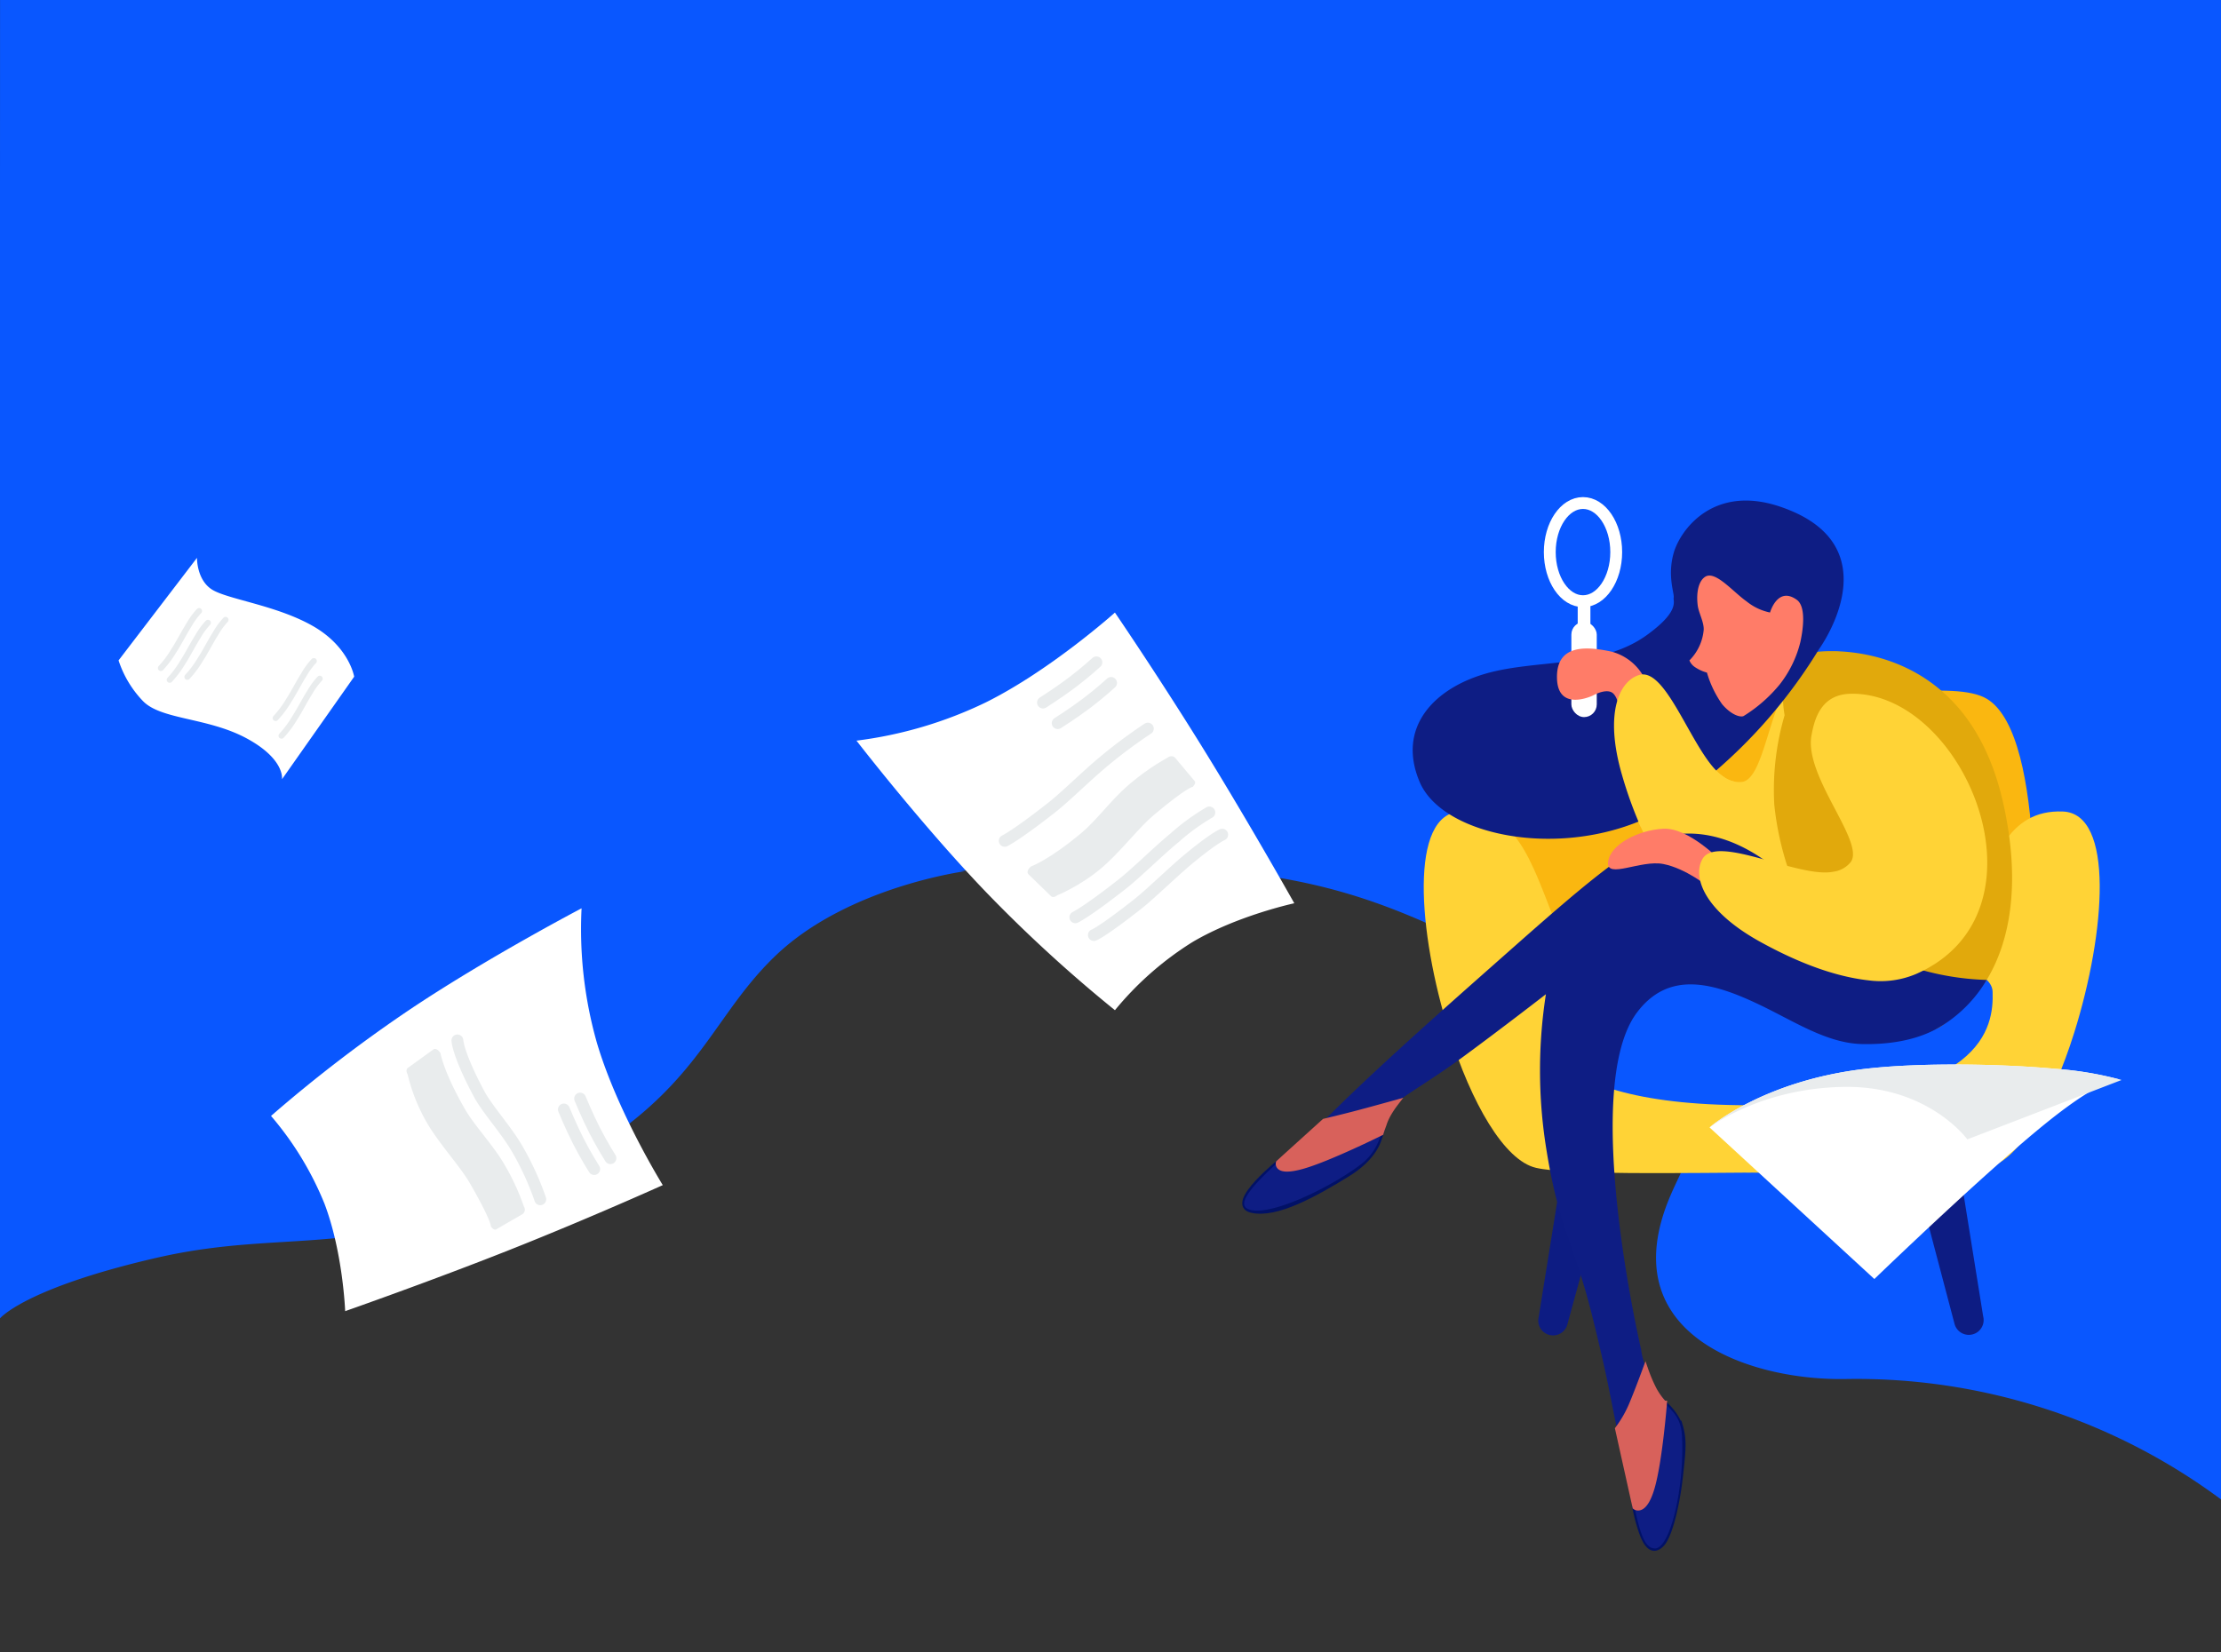 <svg xmlns="http://www.w3.org/2000/svg" xmlns:xlink="http://www.w3.org/1999/xlink" width="375" height="279" viewBox="0 0 375 279">
  <rect x="0" y="0" width="375" height="279" fill="#333333" stroke="none"/>
  <defs>
    <clipPath id="clip-Illustration_Home_Mobile_">
      <rect width="375" height="279"/>
    </clipPath>
  </defs>
  <g id="Illustration_Home_Mobile_" data-name="Illustration Home (Mobile)" clip-path="url(#clip-Illustration_Home_Mobile_)">
    <path id="Path_1" data-name="Path 1" d="M4025.4-707.64h0l.035-101.793-375.206.112-.049,214.637s42.091-35.211,107.468-46.948c4.838-.869,32.31-21.763,70.819-21.763s51.229,3.76,74.705,15.854,29.81,16.651,32.91,24.444c2.022,5.086-1.6,10.485-3.864,15.83-9.949,23.442,13.462,31.12,29.518,30.875a103.258,103.258,0,0,1,63.665,20.462h0Z" transform="translate(-3650.221 809.292)" fill="#0957ff"/>
    <path id="Path_2" data-name="Path 2" d="M4025.727-709.933h0s-4.068,5.089-26.4,10.249-34.981-.723-63.244,12.682-29.145,26.684-41.345,38.364-32.1,14.273-32.1,14.273,71.162,5.534,73.443,11.27c2.022,5.086-1.6,10.485-3.864,15.83-9.949,23.442,13.462,31.12,29.518,30.875a103.258,103.258,0,0,1,63.665,20.462h0Z" transform="translate(4025.691 -487.242) rotate(180)" fill="#0957ff"/>
    <path id="Path_3" data-name="Path 3" d="M5048.118-340.3c-12.9,0-18.867-.395-19.189,3.549-.152,1.857-6.057,5.8-3.21,8.441,3.115,2.891,9.637,5.338,22.892,5.171,25.057-.315,26.059-8.748,25.928-12.653S5061.014-340.3,5048.118-340.3Z" transform="translate(-4718.222 530.065)" fill="#0957ff"/>
    <path id="Path_4" data-name="Path 4" d="M1765.809-1418.249s-.074,3.673,2.5,5.335,10.884,2.651,17.058,6.174,6.981,8.562,6.981,8.562l-12.184,17.321s.543-3.392-5.993-6.915-14.357-3.112-17.453-6.257a17.858,17.858,0,0,1-4.149-6.9Z" transform="translate(-1732.549 1512.46)" fill="#fff"/>
    <path id="Path_5" data-name="Path 5" d="M0,6.683A17.394,17.394,0,0,0,3.175,4.666C4.232,3.919,5.78,2.519,7.069,1.56A12.371,12.371,0,0,1,9.481,0" transform="translate(24.765 106.588) rotate(-21)" fill="#e7ebf6" stroke="#e9eced" stroke-linecap="round" stroke-width="1"/>
    <path id="Path_6" data-name="Path 6" d="M0,6.683A17.394,17.394,0,0,0,3.175,4.666C4.232,3.919,5.78,2.519,7.069,1.56A12.371,12.371,0,0,1,9.481,0" transform="translate(26.256 108.576) rotate(-21)" fill="#e7ebf6" stroke="#e9eced" stroke-linecap="round" stroke-width="1"/>
    <path id="Path_7" data-name="Path 7" d="M0,6.683A17.394,17.394,0,0,0,3.175,4.666C4.232,3.919,5.78,2.519,7.069,1.56A12.371,12.371,0,0,1,9.481,0" transform="translate(29.237 108.079) rotate(-21)" fill="#e7ebf6" stroke="#e9eced" stroke-linecap="round" stroke-width="1"/>
    <path id="Path_8" data-name="Path 8" d="M0,6.683A17.394,17.394,0,0,0,3.175,4.666C4.232,3.919,5.78,2.519,7.069,1.56A12.371,12.371,0,0,1,9.481,0" transform="translate(45.135 118.016) rotate(-21)" fill="#e7ebf6" stroke="#e9eced" stroke-linecap="round" stroke-width="1"/>
    <path id="Path_9" data-name="Path 9" d="M0,6.683A17.394,17.394,0,0,0,3.175,4.666C4.232,3.919,5.78,2.519,7.069,1.56A12.371,12.371,0,0,1,9.481,0" transform="translate(44.142 115.034) rotate(-21)" fill="#e7ebf6" stroke="#e9eced" stroke-linecap="round" stroke-width="1"/>
    <path id="Path_10" data-name="Path 10" d="M0,21.631S10.91,35.775,21.819,47.155a241.312,241.312,0,0,0,21.819,20,53.743,53.743,0,0,1,13.015-11.46c7.571-4.514,17.269-6.6,17.269-6.6S66.395,35.7,58.824,23.425,43.639,0,43.639,0,32.729,9.77,21.819,15.178A70.145,70.145,0,0,1,0,21.631Z" transform="matrix(-0.174, 0.985, -0.985, -0.174, 119.5, 157.166)" fill="#fff"/>
    <path id="Path_11" data-name="Path 11" d="M0,6.789S2.59,5.155,4.844,3.457,9.015,0,9.015,0" transform="matrix(-0.174, 0.985, -0.985, -0.174, 104.637, 186.717)" fill="#e7ebf6" stroke="#e9eced" stroke-linecap="round" stroke-width="2"/>
    <path id="Path_12" data-name="Path 12" d="M0,6.789S2.59,5.155,4.844,3.457,9.015,0,9.015,0" transform="matrix(-0.174, 0.985, -0.985, -0.174, 101.895, 188.559)" fill="#e7ebf6" stroke="#e9eced" stroke-linecap="round" stroke-width="2"/>
    <path id="Path_13" data-name="Path 13" d="M0,18.439s2.2-.428,8.239-5.165c2.417-1.9,5.227-5.647,8.175-8.079A48.548,48.548,0,0,1,23.972,0" transform="matrix(-0.174, 0.985, -0.985, -0.174, 95.392, 178.925)" fill="none" stroke="#e9eced" stroke-linecap="round" stroke-width="2"/>
    <path id="Path_14" data-name="Path 14" d="M1.159,0S4.142,1.142,11.47,1.142c3.048,0,7.256-1,10.828-1.084a38.936,38.936,0,0,1,8.324.693.932.932,0,0,1,.994.855V6.737c0,.472-.87.525-.87.525s-.761-.581-8.089-.581c-3.085,0-7.382.958-11.434,1.152A30.094,30.094,0,0,1,1.474,6.59c-.549,0-.941-.232-.941-.7L0,.688C0,.216.611,0,1.159,0Z" transform="matrix(0.5, 0.866, -0.866, 0.5, 73.797, 176.876)" fill="#e9eced"/>
    <g id="Group_1" data-name="Group 1" transform="translate(-3468 764)">
      <path id="Path_168" data-name="Path 168" d="M5079.827-463.128c-5.4-3.267-21.49.211-38,.334-15.249.114-30.92-3.341-37.406-.334-13.429,6.226-7.569,46.146-7.569,46.146h90.612S5090.276-456.808,5079.827-463.128Z" transform="translate(-1276.347 -182.842)" fill="#fab710"/>
      <path id="Path_169" data-name="Path 169" d="M25.645,0c-5.121.075-6.154,4.306-6.667,6.949-1.35,6.942,8.942,17.9,6.667,21.411a4.482,4.482,0,0,1-2.98,1.693C16.893,31.246,3.02,23.649.572,27.892-1.16,30.9.737,36.662,10.493,42c4.306,2.356,11.15,5.662,18.235,6.423a15.364,15.364,0,0,0,7.9-1.092C60.3,36.907,44.9-.28,25.645,0Z" transform="translate(3764.167 -670.149) rotate(45)" fill="#ffd336"/>
      <path id="Path_170" data-name="Path 170" d="M.446,0,28.052,1.112a2.5,2.5,0,0,1,0,5L1.122,7.94c-1.381,0,.211-2.715.211-4.1S-.935,0,.446,0Z" transform="translate(3740.055 -567.488) rotate(103)" fill="#0d1c83"/>
      <path id="Path_171" data-name="Path 171" d="M3.43,0l25.72,2.653a2.5,2.5,0,0,1,0,5L.342,7.533c-1.381,0,1.873-1.617,1.873-3S2.048,0,3.43,0Z" transform="matrix(0.259, 0.966, -0.966, 0.259, 3797.853, -570.554)" fill="#0d1c83"/>
      <g id="Group_22" data-name="Group 22" transform="translate(3708.388 -626.958)">
        <path id="Path_31" data-name="Path 31" d="M-44.534.611C-35.186.256-32.67,8.819-28.57,19.3c2.355,6.019,4.968,12.852,10.646,18.622C-14,41.9-2.279,41.836-2.279,41.836H10.108L9.489,61.558h0c-17.7.1-35.955.46-41.3-.768S-42.736,49.862-46.476,37.92C-51.783,20.969-53.258.943-44.534.611Z" transform="translate(50.768 -0.601)" fill="#ffd336"/>
        <path id="Path_32" data-name="Path 32" d="M10.426.611C1.079.256-1.437,8.819-5.538,19.3c-2.355,6.019-4.968,12.852-10.646,18.622-3.92,3.983-15.645,3.916-15.645,3.916H-44.216l.619,19.722h0c17.7.1,35.955.46,41.3-.768S8.629,49.862,12.368,37.92C17.676,20.969,19.15.943,10.426.611Z" transform="translate(97.475 -0.601)" fill="#ffd336"/>
      </g>
      <path id="Path_172" data-name="Path 172" d="M5060.024-340.3c-19.521,0-28.56-.6-29.048,5.372-.23,2.812-9.169,8.781-4.86,12.778,4.717,4.376,14.587,8.08,34.653,7.828,37.93-.476,39.447-13.242,39.249-19.154S5079.545-340.3,5060.024-340.3Z" transform="translate(-1295.581 -263.033)" fill="#0957ff"/>
      <path id="Path_173" data-name="Path 173" d="M4952.257,599.92a12.975,12.975,0,0,0-.286,2.616,19.015,19.015,0,0,0,.286,2.94,44.8,44.8,0,0,0-1.743,15.107,50.108,50.108,0,0,0,3.507,13.934h0l-5.391,11.51h0l15.707,9.678s9.991,4.827,13.994,2.5c2.814-1.635,7.873-7.751,7.873-7.751h0c4.193-6.706,5.981-16.8,2.932-30.266-6.5-28.712-31.334-25.421-31.334-25.421a7.024,7.024,0,0,1-1.619-2.044,7.7,7.7,0,0,1-.621-2.611Z" transform="translate(-1182.938 -1248.685)" fill="#e1a90c"/>
      <path id="Path_174" data-name="Path 174" d="M3747.016-80.481a27.207,27.207,0,0,0,1.412,5.268c.8,1.9,1.783,2.736,3.091,1.386s2.552-6.493,3.08-11.135c.54-4.745.708-6.442.022-8.77a9.8,9.8,0,0,0-2.631-3.708c-.353-.36-.608-.67-.608-.67Z" transform="translate(-2.979 -429.425)" fill="#001067" stroke="#011166" stroke-width="1"/>
      <path id="Path_175" data-name="Path 175" d="M3569.041-219.628s-9.274,7.375-5.108,8.349,10.668-2.69,16.165-6.073c3.748-2.307,4.95-4.711,5.34-6,.137-.447.259-.821.259-.821Z" transform="translate(115.387 -348.4)" fill="#001067" stroke="#011166" stroke-width="1"/>
      <path id="Path_176" data-name="Path 176" d="M4851.611,557.737s12.857-17.561-6.633-24.093c-11.246-3.769-16.8,3.98-17.9,7.843s.129,6.839,0,7.523,1.064,2.3-4.564,6.364c-7.763,5.6-18.479,4.018-27.1,6.47-8.721,2.48-15.146,9.053-11.23,18.312,4.307,10.186,28.6,14.039,44.223,2.686A86.517,86.517,0,0,0,4851.611,557.737Z" transform="translate(-1076.487 -1212.099)" fill="#0e1d84"/>
      <path id="Path_177" data-name="Path 177" d="M12.769,3.516a9.294,9.294,0,0,1-4.312-.789C5.782,1.738,2.055-.94.663.489c-.874.9-.894,2.821,0,5.029C1.14,6.694,2.472,8.011,2.717,9.282a8.352,8.352,0,0,1-1,5.571,2.49,2.49,0,0,0,1.206.853,6.778,6.778,0,0,0,2.185.369,17.8,17.8,0,0,0,3.854,4.488c1.971,1.369,3.58,1.384,4.028.989h0a24.589,24.589,0,0,0,4.489-6.7,18.853,18.853,0,0,0,1.526-7.838C18.9,4.773,18.406.977,16.586.277,12.827-1.169,12.769,3.516,12.769,3.516Z" transform="matrix(0.966, 0.259, -0.259, 0.966, 3755.434, -667.258)" fill="#ff7c68"/>
      <rect id="Rectangle_231" data-name="Rectangle 231" width="4.287" height="16.077" rx="2.144" transform="translate(3733.314 -658.969)" fill="#fff"/>
      <g id="Ellipse_123" data-name="Ellipse 123" transform="translate(3728.669 -680.047)" fill="none" stroke="#fff" stroke-width="2">
        <ellipse cx="6.609" cy="9.289" rx="6.609" ry="9.289" stroke="none"/>
        <ellipse cx="6.609" cy="9.289" rx="5.609" ry="8.289" fill="none"/>
      </g>
      <rect id="Rectangle_232" data-name="Rectangle 232" width="2.144" height="5.716" transform="translate(3734.385 -662.541)" fill="#fff"/>
      <path id="Path_178" data-name="Path 178" d="M1238.087,282.825a8.782,8.782,0,0,0-5.693-4.726c-4-.854-9.316-1.41-9.2,4.454s6.084,2.951,6.084,2.951,2.406-1.384,3.459-.288,1.139,3.872,1.139,3.872Z" transform="translate(2507.691 -932.049)" fill="#ff7c68"/>
      <path id="Path_179" data-name="Path 179" d="M28.112,4.852l.157-1.308-3.735-.758h0a4.693,4.693,0,0,1-1.869.678C16.893,4.655,3.02-2.942.572,1.3c-1.733,3,.165,8.77,9.921,14.108a68.734,68.734,0,0,0,8.333,3.909h0s1.032-5.579,4.051-5.255c2.636.283-1.347.548,1.2-.576C47.746,3.064,28.112,4.852,28.112,4.852Z" transform="translate(3745.365 -651.347) rotate(45)" fill="#ffd336"/>
      <path id="Path_200" data-name="Path 200" d="M4796.381,698.112h0s-10.651-12.582-23.674-8.083c-5.589,1.931-15.449,10.779-26.746,20.768-10.466,9.254-21.56,19.1-29.727,27.36-3.387,3.428-15.288,12.392-12.426,14.189s13.246-2.961,19.034-7.24c4.051-3,3.4-6.478,5.649-9.951.88-1.358,5.516-3.749,11.973-8.491s13.851-10.476,13.851-10.476a83.47,83.47,0,0,0,0,25.723c2.212,14.081,4.628,15.709,7.917,29.014,2.631,10.644,2.946,13.315,4.158,19.012.274,1.286.625,2.865,1.082,4.8.8,3.4,1.377,6.27,1.917,8.658.934,4.128,1.7,6.394,3.354,6.394,2.552,0,5.012-10.325,4.543-19.042-.246-4.55-3.286-4.582-5.05-8.716s-1.828-5.761-1.828-5.761-10.333-44.15-.738-56.966c5.5-7.344,13.2-4.957,20.973-1.212,5.677,2.735,11.19,6.386,17.043,6.514,4.1.09,9-.475,13.006-2.8a22.78,22.78,0,0,0,7.93-7.844c.033-.054.126-.186.126-.186a45.5,45.5,0,0,1-17.283-3.96c-8.092-3.915-15.083-11.7-15.083-11.7Z" transform="translate(-1025.299 -1312.279)" fill="#0e1d84"/>
      <path id="Path_201" data-name="Path 201" d="M5271.08-167.406,5274-154.258s1.479,1.165,2.766-3.263,2.059-14.143,2.059-14.143a11.231,11.231,0,0,1-1.716-2.369,25.861,25.861,0,0,1-1.416-3.316s-1.238,3.378-2.251,5.8A19.737,19.737,0,0,1,5271.08-167.406Z" transform="translate(-1529.879 -355.273)" fill="#d8615b" stroke="#d8615b" stroke-width="1"/>
      <path id="Path_202" data-name="Path 202" d="M5126.407-301.573a16.4,16.4,0,0,0-1.243,1.865,9.209,9.209,0,0,0-.792,1.811c-.286.767-.46,1.339-.46,1.339s-8.921,4.432-13.307,5.644-3.906-.536-3.906-.536l4.291-3.883,3.426-3.1s3.074-.719,6.024-1.507S5126.407-301.573,5126.407-301.573Z" transform="translate(-1422.786 -276.144)" fill="#d8615b" stroke="#d8615b" stroke-width="1"/>
      <path id="Path_203" data-name="Path 203" d="M1266.577,368.373c-.171-.171-5.636-5.847-9.907-5.62s-9,2.659-9.338,5.62,5.509-.413,9.338.342,7.629,3.872,7.629,3.872Z" transform="translate(2492.182 -986.794)" fill="#ff7c68"/>
      <path id="Path_204" data-name="Path 204" d="M4943.039,622.954c-5.121.075-6.154,4.307-6.667,6.949-1.351,6.942,8.941,17.9,6.667,21.411a4.48,4.48,0,0,1-2.98,1.693c-5.772,1.191-19.645-6.406-22.093-2.163-1.732,3,.165,8.77,9.921,14.108,4.306,2.356,11.15,5.662,18.235,6.423a15.366,15.366,0,0,0,7.9-1.092C4977.69,659.86,4962.29,622.672,4943.039,622.954Z" transform="translate(-1162.504 -1269.791)" fill="#ffd336"/>
    </g>
    <path id="Path_15" data-name="Path 15" d="M2204.029,73.5s10.91,14.144,21.819,25.523a241.331,241.331,0,0,0,21.819,20,53.75,53.75,0,0,1,13.014-11.46c7.571-4.514,17.27-6.6,17.27-6.6s-7.528-13.395-15.1-25.668-15.185-23.426-15.185-23.426-10.91,9.77-21.819,15.178A70.145,70.145,0,0,1,2204.029,73.5Z" transform="translate(-2059.418 51.586)" fill="#fff"/>
    <path id="Path_16" data-name="Path 16" d="M2267.409,77.581s2.59-1.635,4.844-3.332,4.171-3.457,4.171-3.457" transform="translate(-2091.309 41.07)" fill="#e7ebf6" stroke="#e9eced" stroke-linecap="round" stroke-width="2"/>
    <path id="Path_17" data-name="Path 17" d="M2267.409,77.581s2.59-1.635,4.844-3.332,4.171-3.457,4.171-3.457" transform="translate(-2088.825 44.548)" fill="#e7ebf6" stroke="#e9eced" stroke-linecap="round" stroke-width="2"/>
    <path id="Path_18" data-name="Path 18" d="M2267.409,89.742s1.861-.856,7.9-5.594c2.417-1.9,5.956-5.445,8.9-7.877a84.968,84.968,0,0,1,7.363-5.479" transform="translate(-2097.768 52.261)" fill="#e7ebf6" stroke="#e9eced" stroke-linecap="round" stroke-width="2"/>
    <path id="Path_19" data-name="Path 19" d="M2267.409,91s1.861-.856,7.9-5.594c2.417-1.9,5.956-5.445,8.9-7.877a36.55,36.55,0,0,1,5.823-4.234" transform="translate(-2085.844 63.917)" fill="#e7ebf6" stroke="#e9eced" stroke-linecap="round" stroke-width="2"/>
    <path id="Path_20" data-name="Path 20" d="M2268.71,90.8s1.215-.378,7.257-5.116c2.417-1.895,5.956-5.445,8.9-7.877,4.135-3.411,5.512-3.958,5.512-3.958" transform="translate(-2084.015 67.115)" fill="#e7ebf6" stroke="#e9eced" stroke-linecap="round" stroke-width="2"/>
    <g id="Path_21" data-name="Path 21" transform="matrix(0.766, -0.643, 0.643, 0.766, 173.168, 147.089)" fill="#e9eced">
      <path d="M 10.022 7.361 C 5.446 7.361 1.669 6.128 1.631 6.115 L 1.555 6.09 L 1.474 6.09 C 1.033 6.09 1.033 5.942 1.033 5.886 L 1.033 5.86 L 1.03 5.835 L 0.502 0.684 C 0.535 0.632 0.738 0.518 1.078 0.502 C 1.659 0.701 4.765 1.642 11.47 1.642 C 13.038 1.642 14.86 1.389 16.79 1.122 C 18.645 0.864 20.563 0.598 22.31 0.558 C 22.594 0.551 22.883 0.548 23.17 0.548 C 27.316 0.548 30.484 1.232 30.515 1.239 L 30.568 1.251 L 30.623 1.251 C 30.89 1.251 31.116 1.413 31.116 1.606 L 31.116 6.665 C 31.054 6.697 30.939 6.73 30.826 6.749 C 29.891 6.391 26.914 6.181 22.657 6.181 C 21.017 6.181 19.06 6.444 16.989 6.722 C 15.087 6.977 13.119 7.241 11.2 7.333 C 10.815 7.351 10.418 7.361 10.022 7.361 Z" stroke="none"/>
      <path d="M 1.039 1.015 L 1.508 5.59 L 1.635 5.59 L 1.788 5.641 C 1.825 5.653 5.526 6.861 10.022 6.861 C 10.41 6.861 10.799 6.852 11.176 6.834 C 13.074 6.743 15.03 6.48 16.922 6.226 C 19.011 5.946 20.983 5.681 22.657 5.681 C 25.74 5.681 28.069 5.781 29.58 5.98 C 30.03 6.039 30.364 6.101 30.616 6.164 L 30.616 1.751 L 30.514 1.75 L 30.409 1.727 C 30.378 1.721 27.248 1.048 23.17 1.048 C 22.887 1.048 22.601 1.051 22.322 1.058 C 20.604 1.097 18.7 1.361 16.859 1.617 C 14.911 1.887 13.072 2.142 11.47 2.142 C 5.092 2.142 1.896 1.288 1.039 1.015 M 1.159 -1.9073486328125e-06 C 1.159 -1.9073486328125e-06 4.142 1.142 11.47 1.142 C 14.519 1.142 18.726 0.14 22.298 0.058 C 22.593 0.051 22.884 0.048 23.17 0.048 C 27.418 0.048 30.623 0.751 30.623 0.751 C 31.171 0.751 31.616 1.133 31.616 1.606 L 31.616 6.737 C 31.616 7.209 30.746 7.261 30.746 7.261 C 30.746 7.261 29.985 6.681 22.657 6.681 C 19.572 6.681 15.275 7.639 11.224 7.832 C 10.818 7.852 10.417 7.861 10.022 7.861 C 5.313 7.861 1.474 6.59 1.474 6.59 C 0.925 6.59 0.533 6.358 0.533 5.886 L -5.7220458984375e-06 0.688 C -5.7220458984375e-06 0.216 0.611 -1.9073486328125e-06 1.159 -1.9073486328125e-06 Z" stroke="none" fill="#e9eced"/>
    </g>
    <path id="Path_22" data-name="Path 22" d="M2440.872,332.277l27.826,25.6s18.615-17.975,29.05-26.378,12.688-7.235,12.688-7.235a58,58,0,0,0-11.241-1.892c-8.814-.817-22.448-1.094-31.944,0C2449.859,324.375,2440.872,332.277,2440.872,332.277Z" transform="translate(-2152.225 -141.869)" fill="#fff"/>
    <path id="Path_23" data-name="Path 23" d="M2440.872,332.277s8.534-6.652,22.753-6.847,20.769,8.864,20.769,8.864l26.041-10.03a58,58,0,0,0-11.241-1.892c-8.814-.817-22.448-1.094-31.944,0C2449.859,324.375,2440.872,332.277,2440.872,332.277Z" transform="translate(-2152.225 -141.869)" fill="#e9eced"/>
  </g>
</svg>

